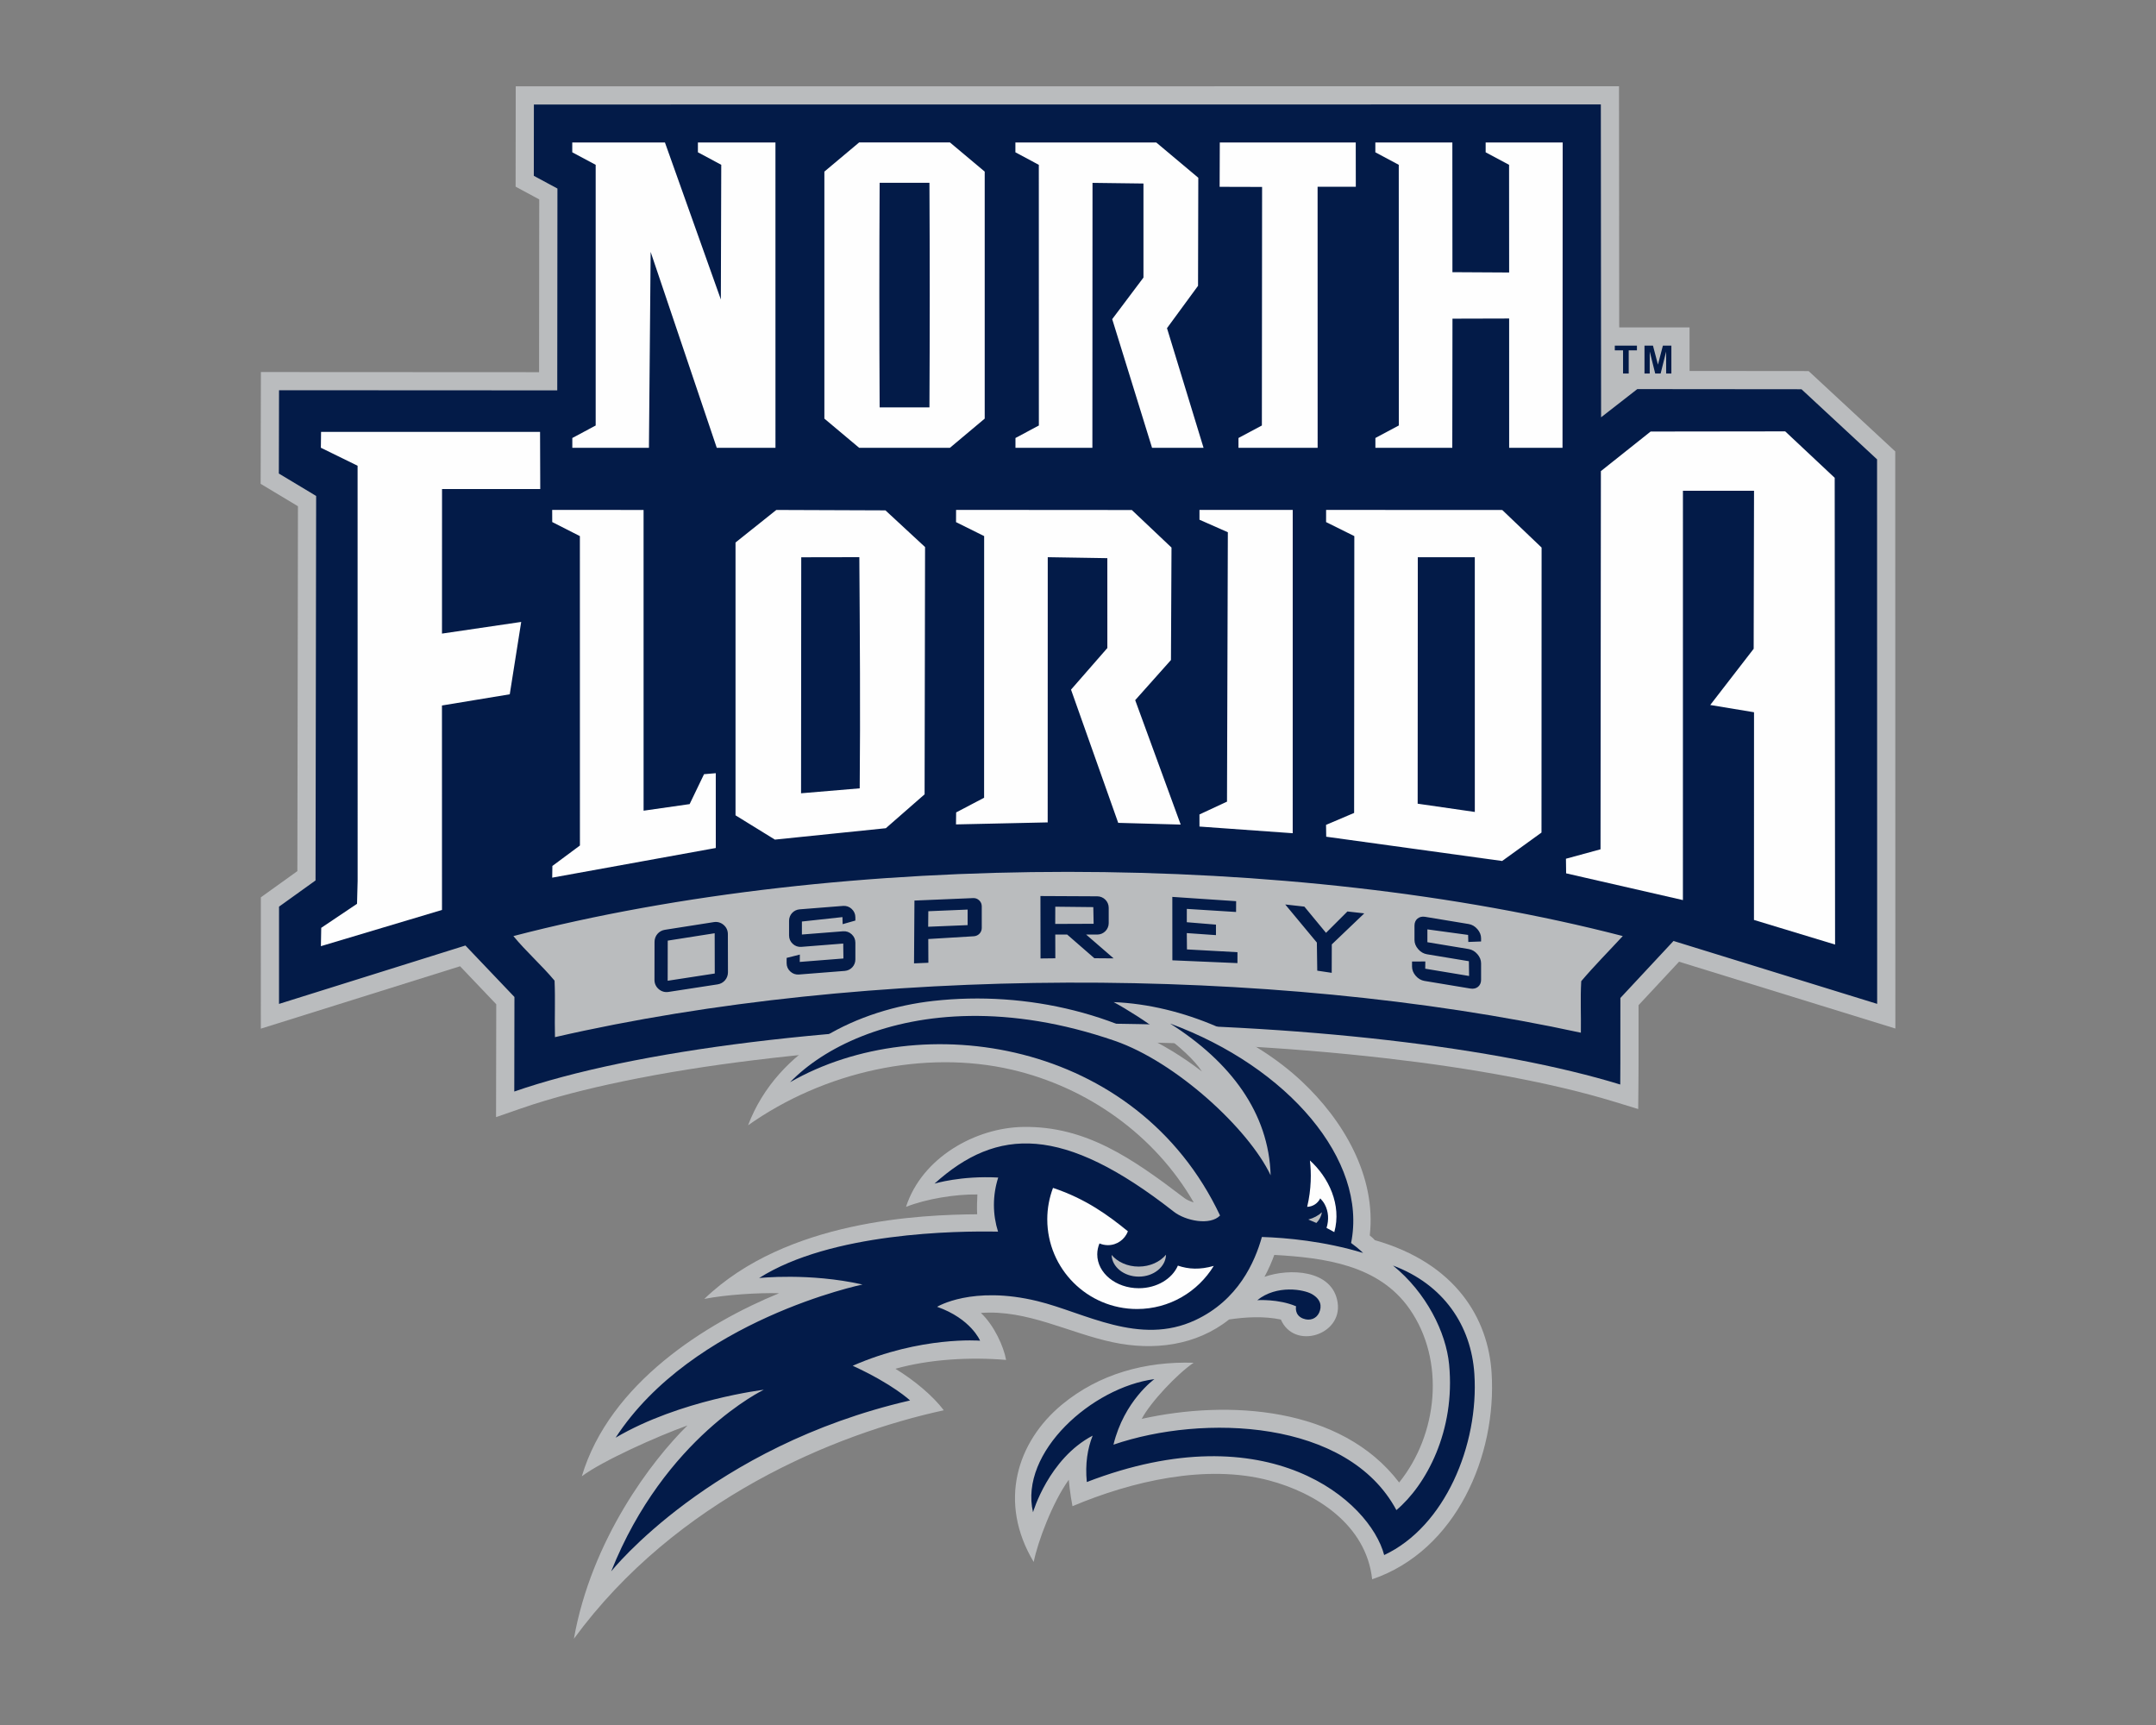 <?xml version="1.0" encoding="UTF-8"?>
<!DOCTYPE svg PUBLIC "-//W3C//DTD SVG 1.1//EN" "http://www.w3.org/Graphics/SVG/1.1/DTD/svg11.dtd">
<!-- Creator: CorelDRAW -->
<svg xmlns="http://www.w3.org/2000/svg" xml:space="preserve" width="2000px" height="1600px" version="1.1" style="shape-rendering:geometricPrecision; text-rendering:geometricPrecision; image-rendering:optimizeQuality; fill-rule:evenodd; clip-rule:evenodd"
viewBox="0 0 2000 1600"
 xmlns:xlink="http://www.w3.org/1999/xlink">
 <rect x="0" y="0" width="2000" height="1600" fill="#808080" stroke="none"/>
 <defs>
  <style type="text/css">
   <![CDATA[
    .fil3 {fill:#031B49}
    .fil0 {fill:#BABCBE}
    .fil4 {fill:#FEFEFE}
    .fil1 {fill:#031B48;fill-rule:nonzero}
    .fil2 {fill:#FEFEFE;fill-rule:nonzero}
   ]]>
  </style>
 </defs>
 <g id="Capa_x0020_1">
  <g id="UNF_x0020_Ospreys.cdr">
   <path class="fil0" d="M1567.31 344.08l110.47 0.11 80.33 74.52 0.11 535.28 -200.66 -61.97 -37.57 40.32c-0.09,24.59 0.14,49.17 -0.11,73.76l-0.22 22.57 -21.58 -6.61c-31.03,-9.5 -62.99,-16.77 -94.85,-22.85 -38.98,-7.45 -78.36,-13.13 -117.78,-17.66 -94.49,-10.86 -190.36,-15.34 -285.44,-15.34 -100.24,0 -201.58,4.94 -301.11,17.21 -40.72,5.01 -81.44,11.31 -121.61,19.68 -31.82,6.63 -63.96,14.61 -94.69,25.27l-22.44 7.8 0.18 -104.7 -33.56 -35.23 -184.83 57.89 0.03 -121.83 33.87 -24.3 0.54 -338.44 -34.61 -20.8 0.24 -103.68 258.06 0.13 0.15 -160.25 -21.93 -11.81 0.12 -93.07 1023.45 -0.08 0.18 223.7 65.26 0 0 40.38z"/>
   <path class="fil1" d="M1505.62 346.44l0 -21.5 -7.66 0 0 -4.37 20.53 0 0 4.37 -7.63 0 0 21.5 -5.24 0zm-657.33 488.87l54.46 -2.3c2.17,-0.09 4.06,0.63 5.62,2.13 1.57,1.5 2.36,3.36 2.36,5.53l0 20.09c0,4.11 -3.24,7.41 -7.33,7.65l-42.29 2.57 0.1 22.02 -13.31 0.56 0.39 -58.25zm-228.87 37.16l43.54 -6.85 0.08 37.35 -43.68 6.72 0.06 -37.22zm-12.24 1.12l-0.06 35.27c0,3.42 1.35,6.37 3.94,8.6 2.59,2.22 5.71,3.12 9.09,2.59l45.54 -7.01c5.57,-0.85 9.6,-5.56 9.59,-11.2l-0.08 -35.4c0,-3.41 -1.36,-6.35 -3.96,-8.58 -2.6,-2.21 -5.72,-3.09 -9.1,-2.56l-45.41 7.13c-5.53,0.87 -9.54,5.55 -9.55,11.16zm357.98 -42.48l52.76 0.26c5.83,0.03 10.57,4.79 10.57,10.62l0 14.24c0,5.85 -4.77,10.62 -10.62,10.62l-10.33 0 25.53 22.09 -17.88 -0.14 -25.22 -21.95 -11.06 0 0.06 22.01 -13.73 0.16 -0.08 -57.91zm13.77 9.89l-0.06 15.98 35.63 -0.14 -0.3 -15.46 -35.27 -0.38zm-185.45 9.87l0 2.97 -11.8 3.37 -0.19 -6.56 -37.61 4.1 0 12.06 38.14 -3c3.06,-0.24 5.79,0.71 8.04,2.79 2.26,2.09 3.42,4.73 3.42,7.8l0 15.56c0,5.55 -4.25,10.15 -9.79,10.59l-42.52 3.35c-3.07,0.24 -5.79,-0.7 -8.05,-2.79 -2.25,-2.08 -3.41,-4.73 -3.41,-7.8l0 -4.81 12.26 -3.09 -0.08 6.82 40.51 -3.19 -0.18 -13.85 -38.78 3.06c-3.06,0.25 -5.79,-0.7 -8.05,-2.78 -2.26,-2.09 -3.41,-4.73 -3.41,-7.81l0 -13.61c0,-5.56 4.25,-10.15 9.79,-10.59l40.25 -3.18c3.06,-0.24 5.79,0.71 8.04,2.79 2.26,2.09 3.42,4.73 3.42,7.8zm580.44 19.46l0 2.92 -11.84 0.45 -0.2 -6.52 -37.77 -5.15 0 11.9 38.3 6.36c3.08,0.51 5.82,2.11 8.08,4.72 2.27,2.61 3.43,5.5 3.43,8.53l0 15.34c0,5.48 -4.27,8.98 -9.83,8.05l-42.71 -7.09c-3.07,-0.51 -5.81,-2.1 -8.08,-4.71 -2.26,-2.61 -3.43,-5.5 -3.43,-8.53l0 -4.74 12.32 -0.06 -0.08 6.71 40.68 6.75 -0.18 -13.69 -38.95 -6.46c-3.07,-0.51 -5.81,-2.11 -8.08,-4.72 -2.27,-2.61 -3.43,-5.5 -3.43,-8.53l0 -13.43c0,-5.48 4.27,-8.98 9.83,-8.05l40.43 6.7c3.08,0.51 5.82,2.11 8.08,4.72 2.27,2.61 3.43,5.5 3.43,8.53zm-181.68 -31.4l17.76 2 20.07 24.32 19.86 -19.82 15.64 1.76 -30.13 28.78 -0.08 26.37 -13.41 -2.01 -0.37 -26.07 -29.34 -35.33zm-104.74 -7.03l59.19 3.98 -0.06 10.02 -45.68 -2.86 -0.02 12.36 27.05 2.23 0 9.74 -27.05 -1.89 0.15 15.14 46.85 2.58 -0.02 10.12 -60.37 -2.59 -0.04 -58.83zm-226.35 13.3l-0.14 14.4 36.61 -1.51 0 -14.42 -36.47 1.53zm664.36 -498.76l0 -25.87 7.85 0 4.63 17.64 4.58 -17.64 7.87 0 0 25.87 -4.84 0 -0.02 -20.37 -5.1 20.37 -5.04 0 -5.07 -20.37 -0.02 20.37 -4.84 0zm-1048.44 666l0.15 -87.7 -45.47 -47.74 -172.92 54.17 0.02 -90.21 33.86 -24.3 0.57 -356.63 -34.61 -20.8 0.18 -77.27 258.09 0.13 0.17 -187.2 -21.92 -11.81 0.07 -66.13 989.75 -0.08 0.24 290.19 33.58 -26.15 152.32 0.14 70.1 65.03 0.09 505.05 -188.91 -58.35 -49.28 52.88c-0.17,26.77 0.13,53.51 -0.14,80.27 -111.89,-34.26 -295.48,-56.59 -503,-56.59 -220.38,0 -413.75,25.19 -522.94,63.1zm989.42 -54.56c0.28,-16.98 -0.61,-30.86 0.34,-47.79 12.22,-14.4 25.67,-27.92 38.53,-41.86 -306.13,-79.29 -723.45,-79.5 -1029.11,0.02 11.93,14.51 26.18,26.95 38.19,41.34 0.77,17.45 -0.07,34.94 0.38,52.41 288.96,-66.43 661.76,-67.04 951.67,-4.12z"/>
   <path class="fil2" d="M297.65 415.31l0.18 -14.73 203.15 0 0.18 53.02 -91.11 -0.02 -0.04 134.1 73.48 -10.82 -10.62 67.12 -62.9 10.39c0.01,63.21 0.02,126.43 0.04,189.64 -37.45,11.2 -74.89,22.4 -112.34,33.6l0.32 -17.01 33.2 -22.29 0.56 -21.29 -0.04 -385.03 -34.06 -16.68zm615.81 -256.14l-32.26 -27.06 -84.22 0 -32.25 27.06 0 229.12 32.25 27.06 84.22 0 32.26 -27.06 0 -229.12zm-51.27 10.4c0.36,69.41 0.36,138.91 0,208.32l-46.2 0c-0.36,-69.41 -0.36,-138.91 0,-208.32l46.2 0zm-245.35 -37.39l51.86 145.62 0.37 -124.95 -21.66 -11.58 0 -9.09 71.93 0 0.02 283.17 -54.46 0 -61.33 -181.7 -1.59 181.7 -71.07 0 0 -9.09 21.67 -11.58 0 -235.51 0 -6.28 -21.72 -11.62 0 -9.09 85.98 0zm522.16 361.49l-26.32 -11.61 0 -9.09 86.51 0.01 -0.02 299.87 -86.49 -6.19 -0.01 -11.22 25.55 -11.89 0.78 -249.88zm9.86 -78.32l73.44 0 -0.04 -242.11 35.45 0 -0.06 -41.06 -126.12 0 -0.15 41.1 39.39 0.11 -0.2 221.27 -21.71 11.6 0 9.09zm127.02 0l71.33 0 0.17 -119.78 52.57 -0.14 0.02 119.92 49.49 0 0.16 -283.17 -71.46 0 0 9.09 21.73 11.62 0.06 99.87 -52.61 -0.3 -0.07 -120.28 -71.44 0 0 9.09 21.73 11.62 0.05 241.76 -21.73 11.61 0 9.09zm-333.89 0l71.36 0 0.12 -245.74 47.26 0.61 0 87.23 -28.99 38.57 36.96 119.33 47.77 0 -33.91 -110.97 28.8 -39.28 0.24 -100.22 -38.97 -32.7 -130.7 0 0 9.09 21.73 11.62 0.04 241.77 -21.71 11.6 0 9.09zm288.17 57.61l163.4 0.08 36.5 34.85 -0.1 264.35 -36.5 26.36 -163.2 -22.52 -0.16 -10.98 26.05 -11.08 0.18 -256.76 -26.19 -13 0.02 -11.3zm84.93 272.5l53.02 7.65 -0.02 -236.27 -52.87 0 -0.13 228.62zm169.96 -308.48l46.14 -36.71 124.84 -0.16 45.92 43.08 0.35 432.92 -75.24 -22.83 0.06 -192.64 -40.62 -6.73 40.28 -52.13 0.34 -146.58 -65.96 -0.02 -0.02 379.68 -108.33 -24.8 -0.17 -13.55 32.08 -8.75 0.33 -350.78zm-598.15 35.96l163.04 0.12 36.8 34.83 -0.5 104.3 -33.18 37.23 42.21 115.41 -57.97 -1.6 -43.77 -123.57 33.7 -38.59 -0.02 -83.35 -55.27 -0.9 -0.06 245.98 -85.06 1.87 0.14 -11.12 25.93 -13.61 0.05 -242.7 -26.08 -12.94 0.04 -11.36zm-204.59 30.25l37.84 -30.19 101.23 0.38 36.75 34.03 -0.43 229.36 -35.95 31.43 -102.91 10.57 -36.53 -22.52 0 -253.06zm60.79 232.61l54.4 -4.59c0.68,-71.6 0.13,-142.77 -0.34,-214.41l-53.89 0.1 -0.17 218.9zm-230.86 -262.84l84.77 0.04 0.02 278.95 42.71 -6.11 13.35 -27.75 10.9 -0.92 0.02 69.37 -151.75 27.52 0.16 -10.84 25.55 -18.97 -0.04 -286.99 -25.65 -13.04 -0.04 -11.26z"/>
   <g>
    <path class="fil0" d="M1383.67 1273.41c-3.1,-50.33 -33.16,-101.69 -108.3,-123.12 -0.88,-1.01 -2.53,-2.71 -4.71,-4.37 6.19,-54.98 -24.57,-106.91 -63.44,-143.24 -43.2,-40.36 -109.57,-70.58 -174.15,-73.19 24.86,13.38 68.57,43.34 81.88,64.37 -69.48,-53.8 -162.71,-75.1 -249.15,-65.47 -68.75,7.66 -144.45,43.26 -171.87,115.38 70.49,-49.9 163.4,-70.42 244.57,-51.64 70.09,16.24 132.8,60.58 168.87,123.21 0,0 -5.46,-1.63 -8.66,-4.08 -48.79,-37.17 -91.62,-66.83 -149.39,-65.99 -44.35,0.64 -94.11,28.4 -108.86,74.13 18.96,-7.45 45.93,-11.83 66.22,-11.5 -0.32,6.1 -0.54,12.28 -0.22,18.38 -51.14,0.42 -176.69,4.96 -253.11,78.52 19.87,-3.95 50.37,-5.83 69.42,-5.29 -67.57,27.68 -157.25,83.37 -183.05,169.81 18.32,-13.88 69.79,-37.09 98.03,-47.17 -32.91,32.26 -89.06,105.82 -105.38,197.85 94.91,-129.47 241.91,-189.92 343.13,-211.92 -9.97,-13.25 -27.16,-27.7 -44.87,-38.49 31.7,-9 69.89,-10.99 102.66,-8.21 -2.11,-12.08 -10.96,-31.99 -23.38,-43.58 43.09,-3.22 81.52,18.58 122.57,27.23 37.57,7.93 76.92,3.23 107.68,-21.17 15.67,-2.33 32.43,-3.2 48.03,0.05 12.31,28.47 57.29,14.45 52.65,-15.8 -4.7,-30.82 -45.17,-31.86 -67.86,-23.79 3.82,-7.04 6.78,-13.95 9.12,-20.35 46.28,2.64 96.89,9.15 125.41,50.03 33.55,47.99 26.25,116.56 -9.6,161.07 -53.82,-70.67 -158.89,-76.77 -238.78,-59.02 8.11,-15.5 32.91,-41.7 48.12,-52.05 -44.35,-1.39 -87.47,10.11 -122.13,38.81 -41.8,34.6 -59.45,90.54 -26.21,145.98 3.72,-18.69 17.38,-55.21 32.52,-76.25 0,0 1.19,13.28 3.46,24.51 55.08,-23.28 124.11,-39.3 182.32,-23.91 42.93,11.35 90.11,40.67 95.67,91.7 78.3,-26.66 115.69,-115.44 110.8,-191.42l-0.01 -0.01zm0 0l0 0 0 0z"/>
   </g>
   <path class="fil3" d="M899.61 942.33c-76.62,1.09 -134.75,28.62 -166.7,61.47 121.3,-69.75 321.66,-39.77 398.87,123.64 -9.2,9.5 -32.01,5.04 -43.06,-3.67 -102.62,-80.43 -163.69,-78.36 -221.85,-25.91 0,0 24.54,-7.54 59.12,-5.64 -2.57,8.01 -3.98,16.5 -3.98,25.36 0,8.63 1.34,16.96 3.81,24.81 -38.4,-0.76 -154.94,0.69 -221.62,43.03 0,0 46.45,-5.09 95.9,6.01 0,0 -157.63,32.67 -229.02,142.06 59.66,-35.1 137.45,-44.44 137.45,-44.44 0,0 -91.87,43.85 -141.55,168.42 0,0 92.25,-115.91 277.23,-158.5 0,0 -15.67,-14.94 -53.2,-32.18 63.33,-27.71 118.15,-23.25 118.15,-23.25 0,0 -8.38,-20.35 -39.85,-31.43 0,0 32.47,-20.03 93.05,-5.29 43.86,10.66 94.55,41.86 146.41,17.68 39.88,-18.61 55.26,-53.89 61.82,-77.16 22.77,0.72 57.67,3.87 93.9,14.81 0,0 -3.78,-3.81 -11.16,-9.24 15.49,-76.63 -58.42,-163.25 -167.91,-203.54 56.15,35.58 91.66,82.93 93.28,140.78 -20.51,-43.26 -87.89,-105.18 -144.56,-124.74 -49.18,-16.97 -94.38,-23.65 -134.52,-23.08l-0.01 0zm392.59 231.49c31.01,25.16 49.18,62.01 52.06,91.7 5.98,61.82 -21.46,112.07 -48.9,135.15 -45.2,-84.39 -179.48,-89.19 -262.46,-60.69 9.92,-40.8 37.98,-60.79 37.98,-60.79 -57.56,7.52 -125.49,67.73 -112.61,123.47 0,0 14.49,-49.7 55.33,-71.06 -4.74,11.95 -7.08,26.17 -5.43,43.03 168.77,-65.04 262.7,17.66 275.85,67.73 56.29,-26.31 87.92,-102.07 83.67,-167.94 -2.92,-45.06 -28.68,-83.05 -75.49,-100.6l0 0zm-96.61 22.25c-9.48,0.14 -20.26,2.63 -29.26,9.89 0,0 19.61,-1.34 35.96,5.67 0,0 -1.86,8.18 6.52,11.4 6.49,2.48 12.36,-0.01 14.87,-5.43 2.68,-5.91 1.79,-12.42 -6.73,-17.31 -3.78,-2.15 -11.92,-4.36 -21.36,-4.22l0 0zm30.7 -71.67c-3.37,3.12 -7.73,5.46 -12.64,6.75 2.61,1.04 5.12,2.12 7.49,3.19 2.68,-2.73 4.53,-6.12 5.15,-9.94zm-144.66 39.38c-5.49,6.62 -14.83,11.02 -25.34,11.02 -10.44,0 -19.61,-4.27 -25.11,-10.8 0.35,11.15 11.47,20.12 25.21,20.12 13.81,0 25,-9.08 25.24,-20.34l0 0z"/>
   <path class="fil4" d="M1215.13 1076.36c1.37,11.07 1.41,26.57 -2.54,43.03 5.35,-0.16 9.89,-3.31 12.12,-7.85 1.58,1.67 3.06,3.46 4.19,5.58 3.57,6.68 3.95,14.41 1.65,21.8 2.51,1.34 4.95,2.62 7.21,3.9 7.04,-25.28 -5.36,-50.94 -22.63,-66.46zm-238.32 25.46c-3.39,9.06 -5.32,18.87 -5.32,29.11 0,45.97 37.3,83.23 83.29,83.23 30.12,0 56.49,-16.02 71.16,-40 -12.78,3.7 -23.42,3.14 -33.28,-0.25 -5.29,12.2 -19.48,20.96 -36.27,20.96 -21.26,0 -38.53,-14.07 -38.53,-31.43 0,-3.55 0.75,-6.94 2.06,-10.11 2.43,1.03 5.08,1.6 7.83,1.6 8.48,0 15.69,-5.34 18.54,-12.83 -17.65,-14.41 -38.88,-30.13 -69.48,-40.28l0 0z"/>
  </g>
 </g>
</svg>
